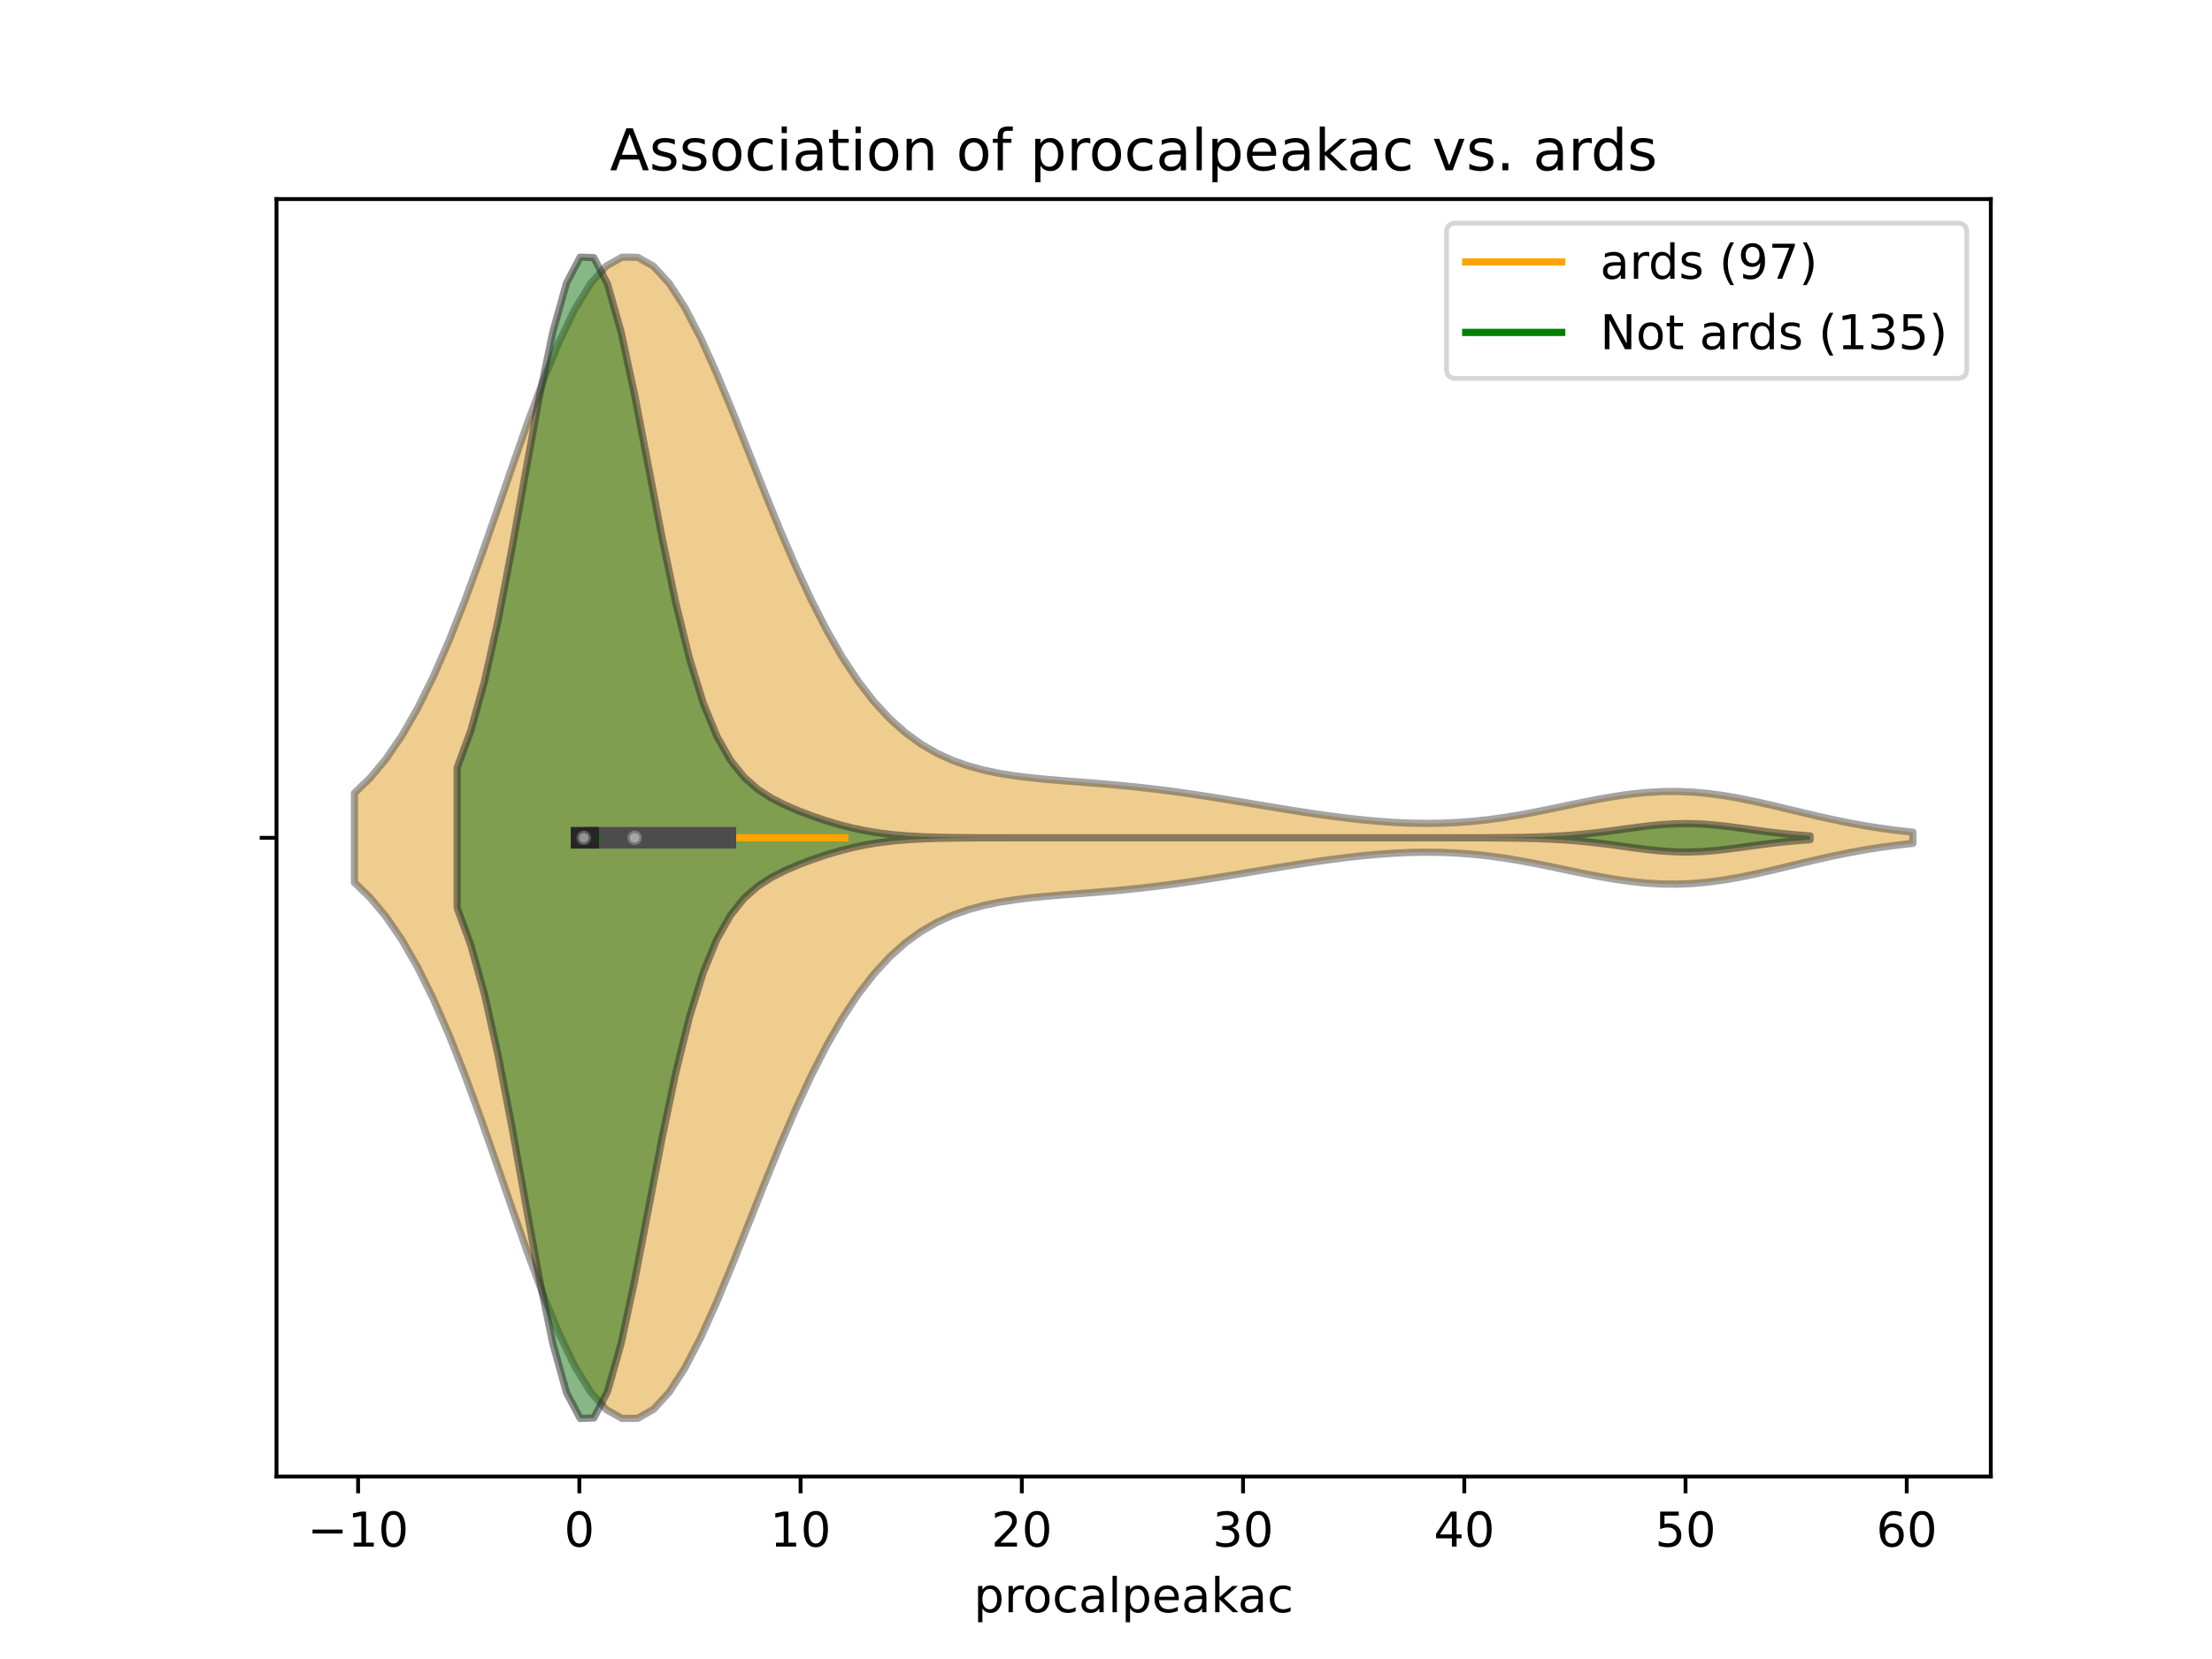 <?xml version="1.0" encoding="utf-8" standalone="no"?>
<!DOCTYPE svg PUBLIC "-//W3C//DTD SVG 1.1//EN"
  "http://www.w3.org/Graphics/SVG/1.1/DTD/svg11.dtd">
<!-- Created with matplotlib (https://matplotlib.org/) -->
<svg height="345.6pt" version="1.1" viewBox="0 0 460.8 345.6" width="460.8pt" xmlns="http://www.w3.org/2000/svg" xmlns:xlink="http://www.w3.org/1999/xlink">
 <defs>
  <style type="text/css">
*{stroke-linecap:butt;stroke-linejoin:round;}
  </style>
 </defs>
 <g id="figure_1">
  <g id="patch_1">
   <path d="M 0 345.6 
L 460.8 345.6 
L 460.8 0 
L 0 0 
z
" style="fill:#ffffff;"/>
  </g>
  <g id="axes_1">
   <g id="patch_2">
    <path d="M 57.6 307.584 
L 414.72 307.584 
L 414.72 41.472 
L 57.6 41.472 
z
" style="fill:#ffffff;"/>
   </g>
   <g id="PolyCollection_1">
    <defs>
     <path d="M 73.833 -161.756 
L 73.833 -180.388 
L 77.112 -183.549 
L 80.391 -187.482 
L 83.671 -192.266 
L 86.95 -197.955 
L 90.229 -204.565 
L 93.509 -212.061 
L 96.788 -220.353 
L 100.067 -229.286 
L 103.347 -238.645 
L 106.626 -248.158 
L 109.905 -257.51 
L 113.185 -266.357 
L 116.464 -274.353 
L 119.743 -281.17 
L 123.023 -286.522 
L 126.302 -290.19 
L 129.581 -292.032 
L 132.861 -291.998 
L 136.14 -290.131 
L 139.42 -286.558 
L 142.699 -281.483 
L 145.978 -275.167 
L 149.258 -267.907 
L 152.537 -260.014 
L 155.816 -251.796 
L 159.096 -243.536 
L 162.375 -235.483 
L 165.654 -227.839 
L 168.934 -220.756 
L 172.213 -214.339 
L 175.492 -208.643 
L 178.772 -203.686 
L 182.051 -199.451 
L 185.33 -195.897 
L 188.61 -192.965 
L 191.889 -190.586 
L 195.168 -188.687 
L 198.448 -187.194 
L 201.727 -186.037 
L 205.006 -185.15 
L 208.286 -184.475 
L 211.565 -183.961 
L 214.844 -183.563 
L 218.124 -183.243 
L 221.403 -182.968 
L 224.682 -182.713 
L 227.962 -182.456 
L 231.241 -182.181 
L 234.52 -181.876 
L 237.8 -181.535 
L 241.079 -181.154 
L 244.358 -180.732 
L 247.638 -180.273 
L 250.917 -179.781 
L 254.196 -179.262 
L 257.476 -178.725 
L 260.755 -178.179 
L 264.034 -177.631 
L 267.314 -177.092 
L 270.593 -176.569 
L 273.872 -176.072 
L 277.152 -175.609 
L 280.431 -175.189 
L 283.71 -174.823 
L 286.99 -174.518 
L 290.269 -174.286 
L 293.548 -174.134 
L 296.828 -174.072 
L 300.107 -174.108 
L 303.386 -174.246 
L 306.666 -174.49 
L 309.945 -174.838 
L 313.224 -175.285 
L 316.504 -175.821 
L 319.783 -176.429 
L 323.062 -177.089 
L 326.342 -177.774 
L 329.621 -178.455 
L 332.9 -179.099 
L 336.18 -179.673 
L 339.459 -180.147 
L 342.739 -180.493 
L 346.018 -180.69 
L 349.297 -180.725 
L 352.577 -180.593 
L 355.856 -180.3 
L 359.135 -179.857 
L 362.415 -179.287 
L 365.694 -178.616 
L 368.973 -177.875 
L 372.253 -177.095 
L 375.532 -176.308 
L 378.811 -175.54 
L 382.091 -174.814 
L 385.37 -174.149 
L 388.649 -173.555 
L 391.929 -173.038 
L 395.208 -172.6 
L 398.487 -172.238 
L 398.487 -169.906 
L 398.487 -169.906 
L 395.208 -169.544 
L 391.929 -169.106 
L 388.649 -168.589 
L 385.37 -167.995 
L 382.091 -167.33 
L 378.811 -166.604 
L 375.532 -165.836 
L 372.253 -165.049 
L 368.973 -164.269 
L 365.694 -163.528 
L 362.415 -162.857 
L 359.135 -162.287 
L 355.856 -161.844 
L 352.577 -161.551 
L 349.297 -161.419 
L 346.018 -161.454 
L 342.739 -161.651 
L 339.459 -161.997 
L 336.18 -162.471 
L 332.9 -163.045 
L 329.621 -163.689 
L 326.342 -164.37 
L 323.062 -165.055 
L 319.783 -165.715 
L 316.504 -166.323 
L 313.224 -166.859 
L 309.945 -167.306 
L 306.666 -167.654 
L 303.386 -167.898 
L 300.107 -168.036 
L 296.828 -168.072 
L 293.548 -168.01 
L 290.269 -167.858 
L 286.99 -167.626 
L 283.71 -167.321 
L 280.431 -166.955 
L 277.152 -166.535 
L 273.872 -166.072 
L 270.593 -165.575 
L 267.314 -165.052 
L 264.034 -164.513 
L 260.755 -163.965 
L 257.476 -163.419 
L 254.196 -162.882 
L 250.917 -162.363 
L 247.638 -161.871 
L 244.358 -161.412 
L 241.079 -160.99 
L 237.8 -160.609 
L 234.52 -160.268 
L 231.241 -159.963 
L 227.962 -159.688 
L 224.682 -159.431 
L 221.403 -159.176 
L 218.124 -158.901 
L 214.844 -158.581 
L 211.565 -158.183 
L 208.286 -157.669 
L 205.006 -156.994 
L 201.727 -156.107 
L 198.448 -154.95 
L 195.168 -153.457 
L 191.889 -151.558 
L 188.61 -149.179 
L 185.33 -146.247 
L 182.051 -142.693 
L 178.772 -138.458 
L 175.492 -133.501 
L 172.213 -127.805 
L 168.934 -121.388 
L 165.654 -114.305 
L 162.375 -106.661 
L 159.096 -98.608 
L 155.816 -90.348 
L 152.537 -82.13 
L 149.258 -74.237 
L 145.978 -66.977 
L 142.699 -60.661 
L 139.42 -55.586 
L 136.14 -52.013 
L 132.861 -50.146 
L 129.581 -50.112 
L 126.302 -51.954 
L 123.023 -55.622 
L 119.743 -60.974 
L 116.464 -67.791 
L 113.185 -75.787 
L 109.905 -84.634 
L 106.626 -93.986 
L 103.347 -103.499 
L 100.067 -112.858 
L 96.788 -121.791 
L 93.509 -130.083 
L 90.229 -137.579 
L 86.95 -144.189 
L 83.671 -149.878 
L 80.391 -154.662 
L 77.112 -158.595 
L 73.833 -161.756 
z
" id="m04b376dee2" style="stroke:#4c4c4c;stroke-opacity:0.5;stroke-width:1.5;"/>
    </defs>
    <g clip-path="url(#pdb11680fcc)">
     <use style="fill:#df9c20;fill-opacity:0.5;stroke:#4c4c4c;stroke-opacity:0.5;stroke-width:1.5;" x="0" xlink:href="#m04b376dee2" y="345.6"/>
    </g>
   </g>
   <g id="PolyCollection_2">
    <defs>
     <path d="M 95.241 -156.451 
L 95.241 -185.693 
L 98.088 -193.445 
L 100.935 -203.706 
L 103.781 -216.452 
L 106.628 -231.234 
L 109.475 -247.12 
L 112.322 -262.74 
L 115.169 -276.458 
L 118.016 -286.65 
L 120.863 -292.032 
L 123.709 -291.93 
L 126.556 -286.434 
L 129.403 -276.374 
L 132.25 -263.127 
L 135.097 -248.319 
L 137.944 -233.51 
L 140.791 -219.942 
L 143.637 -208.398 
L 146.484 -199.189 
L 149.331 -192.238 
L 152.178 -187.215 
L 155.025 -183.674 
L 157.872 -181.171 
L 160.718 -179.332 
L 163.565 -177.886 
L 166.412 -176.668 
L 169.259 -175.591 
L 172.106 -174.629 
L 174.953 -173.784 
L 177.8 -173.065 
L 180.646 -172.481 
L 183.493 -172.027 
L 186.34 -171.693 
L 189.187 -171.458 
L 192.034 -171.302 
L 194.881 -171.203 
L 197.728 -171.143 
L 200.574 -171.109 
L 203.421 -171.09 
L 206.268 -171.081 
L 209.115 -171.076 
L 211.962 -171.074 
L 214.809 -171.073 
L 217.655 -171.072 
L 220.502 -171.072 
L 223.349 -171.072 
L 226.196 -171.072 
L 229.043 -171.072 
L 231.89 -171.072 
L 234.737 -171.072 
L 237.583 -171.072 
L 240.43 -171.072 
L 243.277 -171.072 
L 246.124 -171.072 
L 248.971 -171.072 
L 251.818 -171.072 
L 254.665 -171.072 
L 257.511 -171.072 
L 260.358 -171.072 
L 263.205 -171.072 
L 266.052 -171.072 
L 268.899 -171.072 
L 271.746 -171.072 
L 274.592 -171.072 
L 277.439 -171.072 
L 280.286 -171.072 
L 283.133 -171.072 
L 285.98 -171.072 
L 288.827 -171.072 
L 291.674 -171.072 
L 294.52 -171.072 
L 297.367 -171.073 
L 300.214 -171.073 
L 303.061 -171.075 
L 305.908 -171.079 
L 308.755 -171.086 
L 311.602 -171.1 
L 314.448 -171.125 
L 317.295 -171.169 
L 320.142 -171.241 
L 322.989 -171.351 
L 325.836 -171.511 
L 328.683 -171.73 
L 331.529 -172.013 
L 334.376 -172.354 
L 337.223 -172.735 
L 340.07 -173.129 
L 342.917 -173.496 
L 345.764 -173.794 
L 348.611 -173.985 
L 351.457 -174.041 
L 354.304 -173.956 
L 357.151 -173.742 
L 359.998 -173.427 
L 362.845 -173.051 
L 365.692 -172.657 
L 368.539 -172.281 
L 371.385 -171.951 
L 374.232 -171.681 
L 377.079 -171.474 
L 377.079 -170.67 
L 377.079 -170.67 
L 374.232 -170.463 
L 371.385 -170.193 
L 368.539 -169.863 
L 365.692 -169.487 
L 362.845 -169.093 
L 359.998 -168.717 
L 357.151 -168.402 
L 354.304 -168.188 
L 351.457 -168.103 
L 348.611 -168.159 
L 345.764 -168.35 
L 342.917 -168.648 
L 340.07 -169.015 
L 337.223 -169.409 
L 334.376 -169.79 
L 331.529 -170.131 
L 328.683 -170.414 
L 325.836 -170.633 
L 322.989 -170.793 
L 320.142 -170.903 
L 317.295 -170.975 
L 314.448 -171.019 
L 311.602 -171.044 
L 308.755 -171.058 
L 305.908 -171.065 
L 303.061 -171.069 
L 300.214 -171.071 
L 297.367 -171.071 
L 294.52 -171.072 
L 291.674 -171.072 
L 288.827 -171.072 
L 285.98 -171.072 
L 283.133 -171.072 
L 280.286 -171.072 
L 277.439 -171.072 
L 274.592 -171.072 
L 271.746 -171.072 
L 268.899 -171.072 
L 266.052 -171.072 
L 263.205 -171.072 
L 260.358 -171.072 
L 257.511 -171.072 
L 254.665 -171.072 
L 251.818 -171.072 
L 248.971 -171.072 
L 246.124 -171.072 
L 243.277 -171.072 
L 240.43 -171.072 
L 237.583 -171.072 
L 234.737 -171.072 
L 231.89 -171.072 
L 229.043 -171.072 
L 226.196 -171.072 
L 223.349 -171.072 
L 220.502 -171.072 
L 217.655 -171.072 
L 214.809 -171.071 
L 211.962 -171.07 
L 209.115 -171.068 
L 206.268 -171.063 
L 203.421 -171.054 
L 200.574 -171.035 
L 197.728 -171.001 
L 194.881 -170.941 
L 192.034 -170.842 
L 189.187 -170.686 
L 186.34 -170.451 
L 183.493 -170.117 
L 180.646 -169.663 
L 177.8 -169.079 
L 174.953 -168.36 
L 172.106 -167.515 
L 169.259 -166.553 
L 166.412 -165.476 
L 163.565 -164.258 
L 160.718 -162.812 
L 157.872 -160.973 
L 155.025 -158.47 
L 152.178 -154.929 
L 149.331 -149.906 
L 146.484 -142.955 
L 143.637 -133.746 
L 140.791 -122.202 
L 137.944 -108.634 
L 135.097 -93.825 
L 132.25 -79.017 
L 129.403 -65.77 
L 126.556 -55.71 
L 123.709 -50.214 
L 120.863 -50.112 
L 118.016 -55.494 
L 115.169 -65.686 
L 112.322 -79.404 
L 109.475 -95.024 
L 106.628 -110.91 
L 103.781 -125.692 
L 100.935 -138.438 
L 98.088 -148.699 
L 95.241 -156.451 
z
" id="m4c5912f2ca" style="stroke:#262626;stroke-opacity:0.5;stroke-width:1.5;"/>
    </defs>
    <g clip-path="url(#pdb11680fcc)">
     <use style="fill:#107010;fill-opacity:0.5;stroke:#262626;stroke-opacity:0.5;stroke-width:1.5;" x="0" xlink:href="#m4c5912f2ca" y="345.6"/>
    </g>
   </g>
   <g id="matplotlib.axis_1">
    <g id="xtick_1">
     <g id="line2d_1">
      <defs>
       <path d="M 0 0 
L 0 3.5 
" id="mb01060a23b" style="stroke:#000000;stroke-width:0.8;"/>
      </defs>
      <g>
       <use style="stroke:#000000;stroke-width:0.8;" x="74.601" xlink:href="#mb01060a23b" y="307.584"/>
      </g>
     </g>
     <g id="text_1">
      <!-- −10 -->
      <defs>
       <path d="M 10.594 35.5 
L 73.188 35.5 
L 73.188 27.203 
L 10.594 27.203 
z
" id="DejaVuSans-8722"/>
       <path d="M 12.406 8.297 
L 28.516 8.297 
L 28.516 63.922 
L 10.984 60.406 
L 10.984 69.391 
L 28.422 72.906 
L 38.281 72.906 
L 38.281 8.297 
L 54.391 8.297 
L 54.391 0 
L 12.406 0 
z
" id="DejaVuSans-49"/>
       <path d="M 31.781 66.406 
Q 24.172 66.406 20.328 58.906 
Q 16.5 51.422 16.5 36.375 
Q 16.5 21.391 20.328 13.891 
Q 24.172 6.391 31.781 6.391 
Q 39.453 6.391 43.281 13.891 
Q 47.125 21.391 47.125 36.375 
Q 47.125 51.422 43.281 58.906 
Q 39.453 66.406 31.781 66.406 
z
M 31.781 74.219 
Q 44.047 74.219 50.516 64.516 
Q 56.984 54.828 56.984 36.375 
Q 56.984 17.969 50.516 8.266 
Q 44.047 -1.422 31.781 -1.422 
Q 19.531 -1.422 13.062 8.266 
Q 6.594 17.969 6.594 36.375 
Q 6.594 54.828 13.062 64.516 
Q 19.531 74.219 31.781 74.219 
z
" id="DejaVuSans-48"/>
      </defs>
      <g transform="translate(64.049 322.182)scale(0.1 -0.1)">
       <use xlink:href="#DejaVuSans-8722"/>
       <use x="83.789" xlink:href="#DejaVuSans-49"/>
       <use x="147.412" xlink:href="#DejaVuSans-48"/>
      </g>
     </g>
    </g>
    <g id="xtick_2">
     <g id="line2d_2">
      <g>
       <use style="stroke:#000000;stroke-width:0.8;" x="120.689" xlink:href="#mb01060a23b" y="307.584"/>
      </g>
     </g>
     <g id="text_2">
      <!-- 0 -->
      <g transform="translate(117.507 322.182)scale(0.1 -0.1)">
       <use xlink:href="#DejaVuSans-48"/>
      </g>
     </g>
    </g>
    <g id="xtick_3">
     <g id="line2d_3">
      <g>
       <use style="stroke:#000000;stroke-width:0.8;" x="166.776" xlink:href="#mb01060a23b" y="307.584"/>
      </g>
     </g>
     <g id="text_3">
      <!-- 10 -->
      <g transform="translate(160.413 322.182)scale(0.1 -0.1)">
       <use xlink:href="#DejaVuSans-49"/>
       <use x="63.623" xlink:href="#DejaVuSans-48"/>
      </g>
     </g>
    </g>
    <g id="xtick_4">
     <g id="line2d_4">
      <g>
       <use style="stroke:#000000;stroke-width:0.8;" x="212.863" xlink:href="#mb01060a23b" y="307.584"/>
      </g>
     </g>
     <g id="text_4">
      <!-- 20 -->
      <defs>
       <path d="M 19.188 8.297 
L 53.609 8.297 
L 53.609 0 
L 7.328 0 
L 7.328 8.297 
Q 12.938 14.109 22.625 23.891 
Q 32.328 33.688 34.812 36.531 
Q 39.547 41.844 41.422 45.531 
Q 43.312 49.219 43.312 52.781 
Q 43.312 58.594 39.234 62.25 
Q 35.156 65.922 28.609 65.922 
Q 23.969 65.922 18.812 64.312 
Q 13.672 62.703 7.812 59.422 
L 7.812 69.391 
Q 13.766 71.781 18.938 73 
Q 24.125 74.219 28.422 74.219 
Q 39.75 74.219 46.484 68.547 
Q 53.219 62.891 53.219 53.422 
Q 53.219 48.922 51.531 44.891 
Q 49.859 40.875 45.406 35.406 
Q 44.188 33.984 37.641 27.219 
Q 31.109 20.453 19.188 8.297 
z
" id="DejaVuSans-50"/>
      </defs>
      <g transform="translate(206.501 322.182)scale(0.1 -0.1)">
       <use xlink:href="#DejaVuSans-50"/>
       <use x="63.623" xlink:href="#DejaVuSans-48"/>
      </g>
     </g>
    </g>
    <g id="xtick_5">
     <g id="line2d_5">
      <g>
       <use style="stroke:#000000;stroke-width:0.8;" x="258.95" xlink:href="#mb01060a23b" y="307.584"/>
      </g>
     </g>
     <g id="text_5">
      <!-- 30 -->
      <defs>
       <path d="M 40.578 39.312 
Q 47.656 37.797 51.625 33 
Q 55.609 28.219 55.609 21.188 
Q 55.609 10.406 48.188 4.484 
Q 40.766 -1.422 27.094 -1.422 
Q 22.516 -1.422 17.656 -0.516 
Q 12.797 0.391 7.625 2.203 
L 7.625 11.719 
Q 11.719 9.328 16.594 8.109 
Q 21.484 6.891 26.812 6.891 
Q 36.078 6.891 40.938 10.547 
Q 45.797 14.203 45.797 21.188 
Q 45.797 27.641 41.281 31.266 
Q 36.766 34.906 28.719 34.906 
L 20.219 34.906 
L 20.219 43.016 
L 29.109 43.016 
Q 36.375 43.016 40.234 45.922 
Q 44.094 48.828 44.094 54.297 
Q 44.094 59.906 40.109 62.906 
Q 36.141 65.922 28.719 65.922 
Q 24.656 65.922 20.016 65.031 
Q 15.375 64.156 9.812 62.312 
L 9.812 71.094 
Q 15.438 72.656 20.344 73.438 
Q 25.25 74.219 29.594 74.219 
Q 40.828 74.219 47.359 69.109 
Q 53.906 64.016 53.906 55.328 
Q 53.906 49.266 50.438 45.094 
Q 46.969 40.922 40.578 39.312 
z
" id="DejaVuSans-51"/>
      </defs>
      <g transform="translate(252.588 322.182)scale(0.1 -0.1)">
       <use xlink:href="#DejaVuSans-51"/>
       <use x="63.623" xlink:href="#DejaVuSans-48"/>
      </g>
     </g>
    </g>
    <g id="xtick_6">
     <g id="line2d_6">
      <g>
       <use style="stroke:#000000;stroke-width:0.8;" x="305.038" xlink:href="#mb01060a23b" y="307.584"/>
      </g>
     </g>
     <g id="text_6">
      <!-- 40 -->
      <defs>
       <path d="M 37.797 64.312 
L 12.891 25.391 
L 37.797 25.391 
z
M 35.203 72.906 
L 47.609 72.906 
L 47.609 25.391 
L 58.016 25.391 
L 58.016 17.188 
L 47.609 17.188 
L 47.609 0 
L 37.797 0 
L 37.797 17.188 
L 4.891 17.188 
L 4.891 26.703 
z
" id="DejaVuSans-52"/>
      </defs>
      <g transform="translate(298.675 322.182)scale(0.1 -0.1)">
       <use xlink:href="#DejaVuSans-52"/>
       <use x="63.623" xlink:href="#DejaVuSans-48"/>
      </g>
     </g>
    </g>
    <g id="xtick_7">
     <g id="line2d_7">
      <g>
       <use style="stroke:#000000;stroke-width:0.8;" x="351.125" xlink:href="#mb01060a23b" y="307.584"/>
      </g>
     </g>
     <g id="text_7">
      <!-- 50 -->
      <defs>
       <path d="M 10.797 72.906 
L 49.516 72.906 
L 49.516 64.594 
L 19.828 64.594 
L 19.828 46.734 
Q 21.969 47.469 24.109 47.828 
Q 26.266 48.188 28.422 48.188 
Q 40.625 48.188 47.75 41.5 
Q 54.891 34.812 54.891 23.391 
Q 54.891 11.625 47.562 5.094 
Q 40.234 -1.422 26.906 -1.422 
Q 22.312 -1.422 17.547 -0.641 
Q 12.797 0.141 7.719 1.703 
L 7.719 11.625 
Q 12.109 9.234 16.797 8.062 
Q 21.484 6.891 26.703 6.891 
Q 35.156 6.891 40.078 11.328 
Q 45.016 15.766 45.016 23.391 
Q 45.016 31 40.078 35.438 
Q 35.156 39.891 26.703 39.891 
Q 22.75 39.891 18.812 39.016 
Q 14.891 38.141 10.797 36.281 
z
" id="DejaVuSans-53"/>
      </defs>
      <g transform="translate(344.762 322.182)scale(0.1 -0.1)">
       <use xlink:href="#DejaVuSans-53"/>
       <use x="63.623" xlink:href="#DejaVuSans-48"/>
      </g>
     </g>
    </g>
    <g id="xtick_8">
     <g id="line2d_8">
      <g>
       <use style="stroke:#000000;stroke-width:0.8;" x="397.212" xlink:href="#mb01060a23b" y="307.584"/>
      </g>
     </g>
     <g id="text_8">
      <!-- 60 -->
      <defs>
       <path d="M 33.016 40.375 
Q 26.375 40.375 22.484 35.828 
Q 18.609 31.297 18.609 23.391 
Q 18.609 15.531 22.484 10.953 
Q 26.375 6.391 33.016 6.391 
Q 39.656 6.391 43.531 10.953 
Q 47.406 15.531 47.406 23.391 
Q 47.406 31.297 43.531 35.828 
Q 39.656 40.375 33.016 40.375 
z
M 52.594 71.297 
L 52.594 62.312 
Q 48.875 64.062 45.094 64.984 
Q 41.312 65.922 37.594 65.922 
Q 27.828 65.922 22.672 59.328 
Q 17.531 52.734 16.797 39.406 
Q 19.672 43.656 24.016 45.922 
Q 28.375 48.188 33.594 48.188 
Q 44.578 48.188 50.953 41.516 
Q 57.328 34.859 57.328 23.391 
Q 57.328 12.156 50.688 5.359 
Q 44.047 -1.422 33.016 -1.422 
Q 20.359 -1.422 13.672 8.266 
Q 6.984 17.969 6.984 36.375 
Q 6.984 53.656 15.188 63.938 
Q 23.391 74.219 37.203 74.219 
Q 40.922 74.219 44.703 73.484 
Q 48.484 72.75 52.594 71.297 
z
" id="DejaVuSans-54"/>
      </defs>
      <g transform="translate(390.85 322.182)scale(0.1 -0.1)">
       <use xlink:href="#DejaVuSans-54"/>
       <use x="63.623" xlink:href="#DejaVuSans-48"/>
      </g>
     </g>
    </g>
    <g id="text_9">
     <!-- procalpeakac -->
     <defs>
      <path d="M 18.109 8.203 
L 18.109 -20.797 
L 9.078 -20.797 
L 9.078 54.688 
L 18.109 54.688 
L 18.109 46.391 
Q 20.953 51.266 25.266 53.625 
Q 29.594 56 35.594 56 
Q 45.562 56 51.781 48.094 
Q 58.016 40.188 58.016 27.297 
Q 58.016 14.406 51.781 6.484 
Q 45.562 -1.422 35.594 -1.422 
Q 29.594 -1.422 25.266 0.953 
Q 20.953 3.328 18.109 8.203 
z
M 48.688 27.297 
Q 48.688 37.203 44.609 42.844 
Q 40.531 48.484 33.406 48.484 
Q 26.266 48.484 22.188 42.844 
Q 18.109 37.203 18.109 27.297 
Q 18.109 17.391 22.188 11.75 
Q 26.266 6.109 33.406 6.109 
Q 40.531 6.109 44.609 11.75 
Q 48.688 17.391 48.688 27.297 
z
" id="DejaVuSans-112"/>
      <path d="M 41.109 46.297 
Q 39.594 47.172 37.812 47.578 
Q 36.031 48 33.891 48 
Q 26.266 48 22.188 43.047 
Q 18.109 38.094 18.109 28.812 
L 18.109 0 
L 9.078 0 
L 9.078 54.688 
L 18.109 54.688 
L 18.109 46.188 
Q 20.953 51.172 25.484 53.578 
Q 30.031 56 36.531 56 
Q 37.453 56 38.578 55.875 
Q 39.703 55.766 41.062 55.516 
z
" id="DejaVuSans-114"/>
      <path d="M 30.609 48.391 
Q 23.391 48.391 19.188 42.75 
Q 14.984 37.109 14.984 27.297 
Q 14.984 17.484 19.156 11.844 
Q 23.344 6.203 30.609 6.203 
Q 37.797 6.203 41.984 11.859 
Q 46.188 17.531 46.188 27.297 
Q 46.188 37.016 41.984 42.703 
Q 37.797 48.391 30.609 48.391 
z
M 30.609 56 
Q 42.328 56 49.016 48.375 
Q 55.719 40.766 55.719 27.297 
Q 55.719 13.875 49.016 6.219 
Q 42.328 -1.422 30.609 -1.422 
Q 18.844 -1.422 12.172 6.219 
Q 5.516 13.875 5.516 27.297 
Q 5.516 40.766 12.172 48.375 
Q 18.844 56 30.609 56 
z
" id="DejaVuSans-111"/>
      <path d="M 48.781 52.594 
L 48.781 44.188 
Q 44.969 46.297 41.141 47.344 
Q 37.312 48.391 33.406 48.391 
Q 24.656 48.391 19.812 42.844 
Q 14.984 37.312 14.984 27.297 
Q 14.984 17.281 19.812 11.734 
Q 24.656 6.203 33.406 6.203 
Q 37.312 6.203 41.141 7.25 
Q 44.969 8.297 48.781 10.406 
L 48.781 2.094 
Q 45.016 0.344 40.984 -0.531 
Q 36.969 -1.422 32.422 -1.422 
Q 20.062 -1.422 12.781 6.344 
Q 5.516 14.109 5.516 27.297 
Q 5.516 40.672 12.859 48.328 
Q 20.219 56 33.016 56 
Q 37.156 56 41.109 55.141 
Q 45.062 54.297 48.781 52.594 
z
" id="DejaVuSans-99"/>
      <path d="M 34.281 27.484 
Q 23.391 27.484 19.188 25 
Q 14.984 22.516 14.984 16.5 
Q 14.984 11.719 18.141 8.906 
Q 21.297 6.109 26.703 6.109 
Q 34.188 6.109 38.703 11.406 
Q 43.219 16.703 43.219 25.484 
L 43.219 27.484 
z
M 52.203 31.203 
L 52.203 0 
L 43.219 0 
L 43.219 8.297 
Q 40.141 3.328 35.547 0.953 
Q 30.953 -1.422 24.312 -1.422 
Q 15.922 -1.422 10.953 3.297 
Q 6 8.016 6 15.922 
Q 6 25.141 12.172 29.828 
Q 18.359 34.516 30.609 34.516 
L 43.219 34.516 
L 43.219 35.406 
Q 43.219 41.609 39.141 45 
Q 35.062 48.391 27.688 48.391 
Q 23 48.391 18.547 47.266 
Q 14.109 46.141 10.016 43.891 
L 10.016 52.203 
Q 14.938 54.109 19.578 55.047 
Q 24.219 56 28.609 56 
Q 40.484 56 46.344 49.844 
Q 52.203 43.703 52.203 31.203 
z
" id="DejaVuSans-97"/>
      <path d="M 9.422 75.984 
L 18.406 75.984 
L 18.406 0 
L 9.422 0 
z
" id="DejaVuSans-108"/>
      <path d="M 56.203 29.594 
L 56.203 25.203 
L 14.891 25.203 
Q 15.484 15.922 20.484 11.062 
Q 25.484 6.203 34.422 6.203 
Q 39.594 6.203 44.453 7.469 
Q 49.312 8.734 54.109 11.281 
L 54.109 2.781 
Q 49.266 0.734 44.188 -0.344 
Q 39.109 -1.422 33.891 -1.422 
Q 20.797 -1.422 13.156 6.188 
Q 5.516 13.812 5.516 26.812 
Q 5.516 40.234 12.766 48.109 
Q 20.016 56 32.328 56 
Q 43.359 56 49.781 48.891 
Q 56.203 41.797 56.203 29.594 
z
M 47.219 32.234 
Q 47.125 39.594 43.094 43.984 
Q 39.062 48.391 32.422 48.391 
Q 24.906 48.391 20.391 44.141 
Q 15.875 39.891 15.188 32.172 
z
" id="DejaVuSans-101"/>
      <path d="M 9.078 75.984 
L 18.109 75.984 
L 18.109 31.109 
L 44.922 54.688 
L 56.391 54.688 
L 27.391 29.109 
L 57.625 0 
L 45.906 0 
L 18.109 26.703 
L 18.109 0 
L 9.078 0 
z
" id="DejaVuSans-107"/>
     </defs>
     <g transform="translate(202.845 335.861)scale(0.1 -0.1)">
      <use xlink:href="#DejaVuSans-112"/>
      <use x="63.477" xlink:href="#DejaVuSans-114"/>
      <use x="102.34" xlink:href="#DejaVuSans-111"/>
      <use x="163.521" xlink:href="#DejaVuSans-99"/>
      <use x="218.502" xlink:href="#DejaVuSans-97"/>
      <use x="279.781" xlink:href="#DejaVuSans-108"/>
      <use x="307.564" xlink:href="#DejaVuSans-112"/>
      <use x="371.041" xlink:href="#DejaVuSans-101"/>
      <use x="432.564" xlink:href="#DejaVuSans-97"/>
      <use x="493.844" xlink:href="#DejaVuSans-107"/>
      <use x="550.004" xlink:href="#DejaVuSans-97"/>
      <use x="611.283" xlink:href="#DejaVuSans-99"/>
     </g>
    </g>
   </g>
   <g id="matplotlib.axis_2">
    <g id="ytick_1">
     <g id="line2d_9">
      <defs>
       <path d="M 0 0 
L -3.5 0 
" id="mdae9cec63e" style="stroke:#000000;stroke-width:0.8;"/>
      </defs>
      <g>
       <use style="stroke:#000000;stroke-width:0.8;" x="57.6" xlink:href="#mdae9cec63e" y="174.528"/>
      </g>
     </g>
    </g>
   </g>
   <g id="line2d_10">
    <path clip-path="url(#pdb11680fcc)" d="M 121.149 174.528 
L 175.993 174.528 
" style="fill:none;stroke:#ffa500;stroke-linecap:square;stroke-width:1.5;"/>
   </g>
   <g id="line2d_11">
    <path clip-path="url(#pdb11680fcc)" d="M 123.915 174.528 
L 151.106 174.528 
" style="fill:none;stroke:#4c4c4c;stroke-linecap:square;stroke-width:4.5;"/>
   </g>
   <g id="line2d_12">
    <path clip-path="url(#pdb11680fcc)" d="M 121.149 174.528 
L 124.376 174.528 
" style="fill:none;stroke:#008000;stroke-linecap:square;stroke-width:1.5;"/>
   </g>
   <g id="line2d_13">
    <path clip-path="url(#pdb11680fcc)" d="M 121.149 174.528 
L 122.532 174.528 
" style="fill:none;stroke:#262626;stroke-linecap:square;stroke-width:4.5;"/>
   </g>
   <g id="patch_3">
    <path d="M 57.6 307.584 
L 57.6 41.472 
" style="fill:none;stroke:#000000;stroke-linecap:square;stroke-linejoin:miter;stroke-width:0.8;"/>
   </g>
   <g id="patch_4">
    <path d="M 414.72 307.584 
L 414.72 41.472 
" style="fill:none;stroke:#000000;stroke-linecap:square;stroke-linejoin:miter;stroke-width:0.8;"/>
   </g>
   <g id="patch_5">
    <path d="M 57.6 307.584 
L 414.72 307.584 
" style="fill:none;stroke:#000000;stroke-linecap:square;stroke-linejoin:miter;stroke-width:0.8;"/>
   </g>
   <g id="patch_6">
    <path d="M 57.6 41.472 
L 414.72 41.472 
" style="fill:none;stroke:#000000;stroke-linecap:square;stroke-linejoin:miter;stroke-width:0.8;"/>
   </g>
   <g id="PathCollection_1">
    <defs>
     <path d="M 0 1.5 
C 0.398 1.5 0.779 1.342 1.061 1.061 
C 1.342 0.779 1.5 0.398 1.5 0 
C 1.5 -0.398 1.342 -0.779 1.061 -1.061 
C 0.779 -1.342 0.398 -1.5 0 -1.5 
C -0.398 -1.5 -0.779 -1.342 -1.061 -1.061 
C -1.342 -0.779 -1.5 -0.398 -1.5 0 
C -1.5 0.398 -1.342 0.779 -1.061 1.061 
C -0.779 1.342 -0.398 1.5 0 1.5 
z
" id="m8d39b0e7eb" style="stroke:#4c4c4c;stroke-opacity:0.5;"/>
    </defs>
    <g clip-path="url(#pdb11680fcc)">
     <use style="fill:#ffffff;fill-opacity:0.5;stroke:#4c4c4c;stroke-opacity:0.5;" x="132.21" xlink:href="#m8d39b0e7eb" y="174.528"/>
    </g>
   </g>
   <g id="PathCollection_2">
    <defs>
     <path d="M 0 1.5 
C 0.398 1.5 0.779 1.342 1.061 1.061 
C 1.342 0.779 1.5 0.398 1.5 0 
C 1.5 -0.398 1.342 -0.779 1.061 -1.061 
C 0.779 -1.342 0.398 -1.5 0 -1.5 
C -0.398 -1.5 -0.779 -1.342 -1.061 -1.061 
C -1.342 -0.779 -1.5 -0.398 -1.5 0 
C -1.5 0.398 -1.342 0.779 -1.061 1.061 
C -0.779 1.342 -0.398 1.5 0 1.5 
z
" id="m1396aa6bce" style="stroke:#262626;stroke-opacity:0.5;"/>
    </defs>
    <g clip-path="url(#pdb11680fcc)">
     <use style="fill:#ffffff;fill-opacity:0.5;stroke:#262626;stroke-opacity:0.5;" x="121.61" xlink:href="#m1396aa6bce" y="174.528"/>
    </g>
   </g>
   <g id="text_10">
    <!-- Association of procalpeakac vs. ards -->
    <defs>
     <path d="M 34.188 63.188 
L 20.797 26.906 
L 47.609 26.906 
z
M 28.609 72.906 
L 39.797 72.906 
L 67.578 0 
L 57.328 0 
L 50.688 18.703 
L 17.828 18.703 
L 11.188 0 
L 0.781 0 
z
" id="DejaVuSans-65"/>
     <path d="M 44.281 53.078 
L 44.281 44.578 
Q 40.484 46.531 36.375 47.5 
Q 32.281 48.484 27.875 48.484 
Q 21.188 48.484 17.844 46.438 
Q 14.5 44.391 14.5 40.281 
Q 14.5 37.156 16.891 35.375 
Q 19.281 33.594 26.516 31.984 
L 29.594 31.297 
Q 39.156 29.25 43.188 25.516 
Q 47.219 21.781 47.219 15.094 
Q 47.219 7.469 41.188 3.016 
Q 35.156 -1.422 24.609 -1.422 
Q 20.219 -1.422 15.453 -0.562 
Q 10.688 0.297 5.422 2 
L 5.422 11.281 
Q 10.406 8.688 15.234 7.391 
Q 20.062 6.109 24.812 6.109 
Q 31.156 6.109 34.562 8.281 
Q 37.984 10.453 37.984 14.406 
Q 37.984 18.062 35.516 20.016 
Q 33.062 21.969 24.703 23.781 
L 21.578 24.516 
Q 13.234 26.266 9.516 29.906 
Q 5.812 33.547 5.812 39.891 
Q 5.812 47.609 11.281 51.797 
Q 16.75 56 26.812 56 
Q 31.781 56 36.172 55.266 
Q 40.578 54.547 44.281 53.078 
z
" id="DejaVuSans-115"/>
     <path d="M 9.422 54.688 
L 18.406 54.688 
L 18.406 0 
L 9.422 0 
z
M 9.422 75.984 
L 18.406 75.984 
L 18.406 64.594 
L 9.422 64.594 
z
" id="DejaVuSans-105"/>
     <path d="M 18.312 70.219 
L 18.312 54.688 
L 36.812 54.688 
L 36.812 47.703 
L 18.312 47.703 
L 18.312 18.016 
Q 18.312 11.328 20.141 9.422 
Q 21.969 7.516 27.594 7.516 
L 36.812 7.516 
L 36.812 0 
L 27.594 0 
Q 17.188 0 13.234 3.875 
Q 9.281 7.766 9.281 18.016 
L 9.281 47.703 
L 2.688 47.703 
L 2.688 54.688 
L 9.281 54.688 
L 9.281 70.219 
z
" id="DejaVuSans-116"/>
     <path d="M 54.891 33.016 
L 54.891 0 
L 45.906 0 
L 45.906 32.719 
Q 45.906 40.484 42.875 44.328 
Q 39.844 48.188 33.797 48.188 
Q 26.516 48.188 22.312 43.547 
Q 18.109 38.922 18.109 30.906 
L 18.109 0 
L 9.078 0 
L 9.078 54.688 
L 18.109 54.688 
L 18.109 46.188 
Q 21.344 51.125 25.703 53.562 
Q 30.078 56 35.797 56 
Q 45.219 56 50.047 50.172 
Q 54.891 44.344 54.891 33.016 
z
" id="DejaVuSans-110"/>
     <path id="DejaVuSans-32"/>
     <path d="M 37.109 75.984 
L 37.109 68.5 
L 28.516 68.5 
Q 23.688 68.5 21.797 66.547 
Q 19.922 64.594 19.922 59.516 
L 19.922 54.688 
L 34.719 54.688 
L 34.719 47.703 
L 19.922 47.703 
L 19.922 0 
L 10.891 0 
L 10.891 47.703 
L 2.297 47.703 
L 2.297 54.688 
L 10.891 54.688 
L 10.891 58.5 
Q 10.891 67.625 15.141 71.797 
Q 19.391 75.984 28.609 75.984 
z
" id="DejaVuSans-102"/>
     <path d="M 2.984 54.688 
L 12.5 54.688 
L 29.594 8.797 
L 46.688 54.688 
L 56.203 54.688 
L 35.688 0 
L 23.484 0 
z
" id="DejaVuSans-118"/>
     <path d="M 10.688 12.406 
L 21 12.406 
L 21 0 
L 10.688 0 
z
" id="DejaVuSans-46"/>
     <path d="M 45.406 46.391 
L 45.406 75.984 
L 54.391 75.984 
L 54.391 0 
L 45.406 0 
L 45.406 8.203 
Q 42.578 3.328 38.25 0.953 
Q 33.938 -1.422 27.875 -1.422 
Q 17.969 -1.422 11.734 6.484 
Q 5.516 14.406 5.516 27.297 
Q 5.516 40.188 11.734 48.094 
Q 17.969 56 27.875 56 
Q 33.938 56 38.25 53.625 
Q 42.578 51.266 45.406 46.391 
z
M 14.797 27.297 
Q 14.797 17.391 18.875 11.75 
Q 22.953 6.109 30.078 6.109 
Q 37.203 6.109 41.297 11.75 
Q 45.406 17.391 45.406 27.297 
Q 45.406 37.203 41.297 42.844 
Q 37.203 48.484 30.078 48.484 
Q 22.953 48.484 18.875 42.844 
Q 14.797 37.203 14.797 27.297 
z
" id="DejaVuSans-100"/>
    </defs>
    <g transform="translate(127.052 35.472)scale(0.12 -0.12)">
     <use xlink:href="#DejaVuSans-65"/>
     <use x="68.408" xlink:href="#DejaVuSans-115"/>
     <use x="120.508" xlink:href="#DejaVuSans-115"/>
     <use x="172.607" xlink:href="#DejaVuSans-111"/>
     <use x="233.789" xlink:href="#DejaVuSans-99"/>
     <use x="288.77" xlink:href="#DejaVuSans-105"/>
     <use x="316.553" xlink:href="#DejaVuSans-97"/>
     <use x="377.832" xlink:href="#DejaVuSans-116"/>
     <use x="417.041" xlink:href="#DejaVuSans-105"/>
     <use x="444.824" xlink:href="#DejaVuSans-111"/>
     <use x="506.006" xlink:href="#DejaVuSans-110"/>
     <use x="569.385" xlink:href="#DejaVuSans-32"/>
     <use x="601.172" xlink:href="#DejaVuSans-111"/>
     <use x="662.354" xlink:href="#DejaVuSans-102"/>
     <use x="697.559" xlink:href="#DejaVuSans-32"/>
     <use x="729.346" xlink:href="#DejaVuSans-112"/>
     <use x="792.822" xlink:href="#DejaVuSans-114"/>
     <use x="831.686" xlink:href="#DejaVuSans-111"/>
     <use x="892.867" xlink:href="#DejaVuSans-99"/>
     <use x="947.848" xlink:href="#DejaVuSans-97"/>
     <use x="1009.127" xlink:href="#DejaVuSans-108"/>
     <use x="1036.91" xlink:href="#DejaVuSans-112"/>
     <use x="1100.387" xlink:href="#DejaVuSans-101"/>
     <use x="1161.91" xlink:href="#DejaVuSans-97"/>
     <use x="1223.189" xlink:href="#DejaVuSans-107"/>
     <use x="1279.35" xlink:href="#DejaVuSans-97"/>
     <use x="1340.629" xlink:href="#DejaVuSans-99"/>
     <use x="1395.609" xlink:href="#DejaVuSans-32"/>
     <use x="1427.396" xlink:href="#DejaVuSans-118"/>
     <use x="1486.576" xlink:href="#DejaVuSans-115"/>
     <use x="1538.676" xlink:href="#DejaVuSans-46"/>
     <use x="1570.463" xlink:href="#DejaVuSans-32"/>
     <use x="1602.25" xlink:href="#DejaVuSans-97"/>
     <use x="1663.529" xlink:href="#DejaVuSans-114"/>
     <use x="1702.893" xlink:href="#DejaVuSans-100"/>
     <use x="1766.369" xlink:href="#DejaVuSans-115"/>
    </g>
   </g>
   <g id="legend_1">
    <g id="patch_7">
     <path d="M 303.331 78.828 
L 407.72 78.828 
Q 409.72 78.828 409.72 76.828 
L 409.72 48.472 
Q 409.72 46.472 407.72 46.472 
L 303.331 46.472 
Q 301.331 46.472 301.331 48.472 
L 301.331 76.828 
Q 301.331 78.828 303.331 78.828 
z
" style="fill:#ffffff;opacity:0.8;stroke:#cccccc;stroke-linejoin:miter;"/>
    </g>
    <g id="line2d_14">
     <path d="M 305.331 54.57 
L 325.331 54.57 
" style="fill:none;stroke:#ffa500;stroke-linecap:square;stroke-width:1.5;"/>
    </g>
    <g id="line2d_15"/>
    <g id="text_11">
     <!-- ards (97) -->
     <defs>
      <path d="M 31 75.875 
Q 24.469 64.656 21.281 53.656 
Q 18.109 42.672 18.109 31.391 
Q 18.109 20.125 21.312 9.062 
Q 24.516 -2 31 -13.188 
L 23.188 -13.188 
Q 15.875 -1.703 12.234 9.375 
Q 8.594 20.453 8.594 31.391 
Q 8.594 42.281 12.203 53.312 
Q 15.828 64.359 23.188 75.875 
z
" id="DejaVuSans-40"/>
      <path d="M 10.984 1.516 
L 10.984 10.5 
Q 14.703 8.734 18.5 7.812 
Q 22.312 6.891 25.984 6.891 
Q 35.75 6.891 40.891 13.453 
Q 46.047 20.016 46.781 33.406 
Q 43.953 29.203 39.594 26.953 
Q 35.25 24.703 29.984 24.703 
Q 19.047 24.703 12.672 31.312 
Q 6.297 37.938 6.297 49.422 
Q 6.297 60.641 12.938 67.422 
Q 19.578 74.219 30.609 74.219 
Q 43.266 74.219 49.922 64.516 
Q 56.594 54.828 56.594 36.375 
Q 56.594 19.141 48.406 8.859 
Q 40.234 -1.422 26.422 -1.422 
Q 22.703 -1.422 18.891 -0.688 
Q 15.094 0.047 10.984 1.516 
z
M 30.609 32.422 
Q 37.25 32.422 41.125 36.953 
Q 45.016 41.5 45.016 49.422 
Q 45.016 57.281 41.125 61.844 
Q 37.25 66.406 30.609 66.406 
Q 23.969 66.406 20.094 61.844 
Q 16.219 57.281 16.219 49.422 
Q 16.219 41.5 20.094 36.953 
Q 23.969 32.422 30.609 32.422 
z
" id="DejaVuSans-57"/>
      <path d="M 8.203 72.906 
L 55.078 72.906 
L 55.078 68.703 
L 28.609 0 
L 18.312 0 
L 43.219 64.594 
L 8.203 64.594 
z
" id="DejaVuSans-55"/>
      <path d="M 8.016 75.875 
L 15.828 75.875 
Q 23.141 64.359 26.781 53.312 
Q 30.422 42.281 30.422 31.391 
Q 30.422 20.453 26.781 9.375 
Q 23.141 -1.703 15.828 -13.188 
L 8.016 -13.188 
Q 14.5 -2 17.703 9.062 
Q 20.906 20.125 20.906 31.391 
Q 20.906 42.672 17.703 53.656 
Q 14.5 64.656 8.016 75.875 
z
" id="DejaVuSans-41"/>
     </defs>
     <g transform="translate(333.331 58.07)scale(0.1 -0.1)">
      <use xlink:href="#DejaVuSans-97"/>
      <use x="61.279" xlink:href="#DejaVuSans-114"/>
      <use x="100.643" xlink:href="#DejaVuSans-100"/>
      <use x="164.119" xlink:href="#DejaVuSans-115"/>
      <use x="216.219" xlink:href="#DejaVuSans-32"/>
      <use x="248.006" xlink:href="#DejaVuSans-40"/>
      <use x="287.02" xlink:href="#DejaVuSans-57"/>
      <use x="350.643" xlink:href="#DejaVuSans-55"/>
      <use x="414.266" xlink:href="#DejaVuSans-41"/>
     </g>
    </g>
    <g id="line2d_16">
     <path d="M 305.331 69.249 
L 325.331 69.249 
" style="fill:none;stroke:#008000;stroke-linecap:square;stroke-width:1.5;"/>
    </g>
    <g id="line2d_17"/>
    <g id="text_12">
     <!-- Not ards (135) -->
     <defs>
      <path d="M 9.812 72.906 
L 23.094 72.906 
L 55.422 11.922 
L 55.422 72.906 
L 64.984 72.906 
L 64.984 0 
L 51.703 0 
L 19.391 60.984 
L 19.391 0 
L 9.812 0 
z
" id="DejaVuSans-78"/>
     </defs>
     <g transform="translate(333.331 72.749)scale(0.1 -0.1)">
      <use xlink:href="#DejaVuSans-78"/>
      <use x="74.805" xlink:href="#DejaVuSans-111"/>
      <use x="135.986" xlink:href="#DejaVuSans-116"/>
      <use x="175.195" xlink:href="#DejaVuSans-32"/>
      <use x="206.982" xlink:href="#DejaVuSans-97"/>
      <use x="268.262" xlink:href="#DejaVuSans-114"/>
      <use x="307.625" xlink:href="#DejaVuSans-100"/>
      <use x="371.102" xlink:href="#DejaVuSans-115"/>
      <use x="423.201" xlink:href="#DejaVuSans-32"/>
      <use x="454.988" xlink:href="#DejaVuSans-40"/>
      <use x="494.002" xlink:href="#DejaVuSans-49"/>
      <use x="557.625" xlink:href="#DejaVuSans-51"/>
      <use x="621.248" xlink:href="#DejaVuSans-53"/>
      <use x="684.871" xlink:href="#DejaVuSans-41"/>
     </g>
    </g>
   </g>
  </g>
 </g>
 <defs>
  <clipPath id="pdb11680fcc">
   <rect height="266.112" width="357.12" x="57.6" y="41.472"/>
  </clipPath>
 </defs>
</svg>
